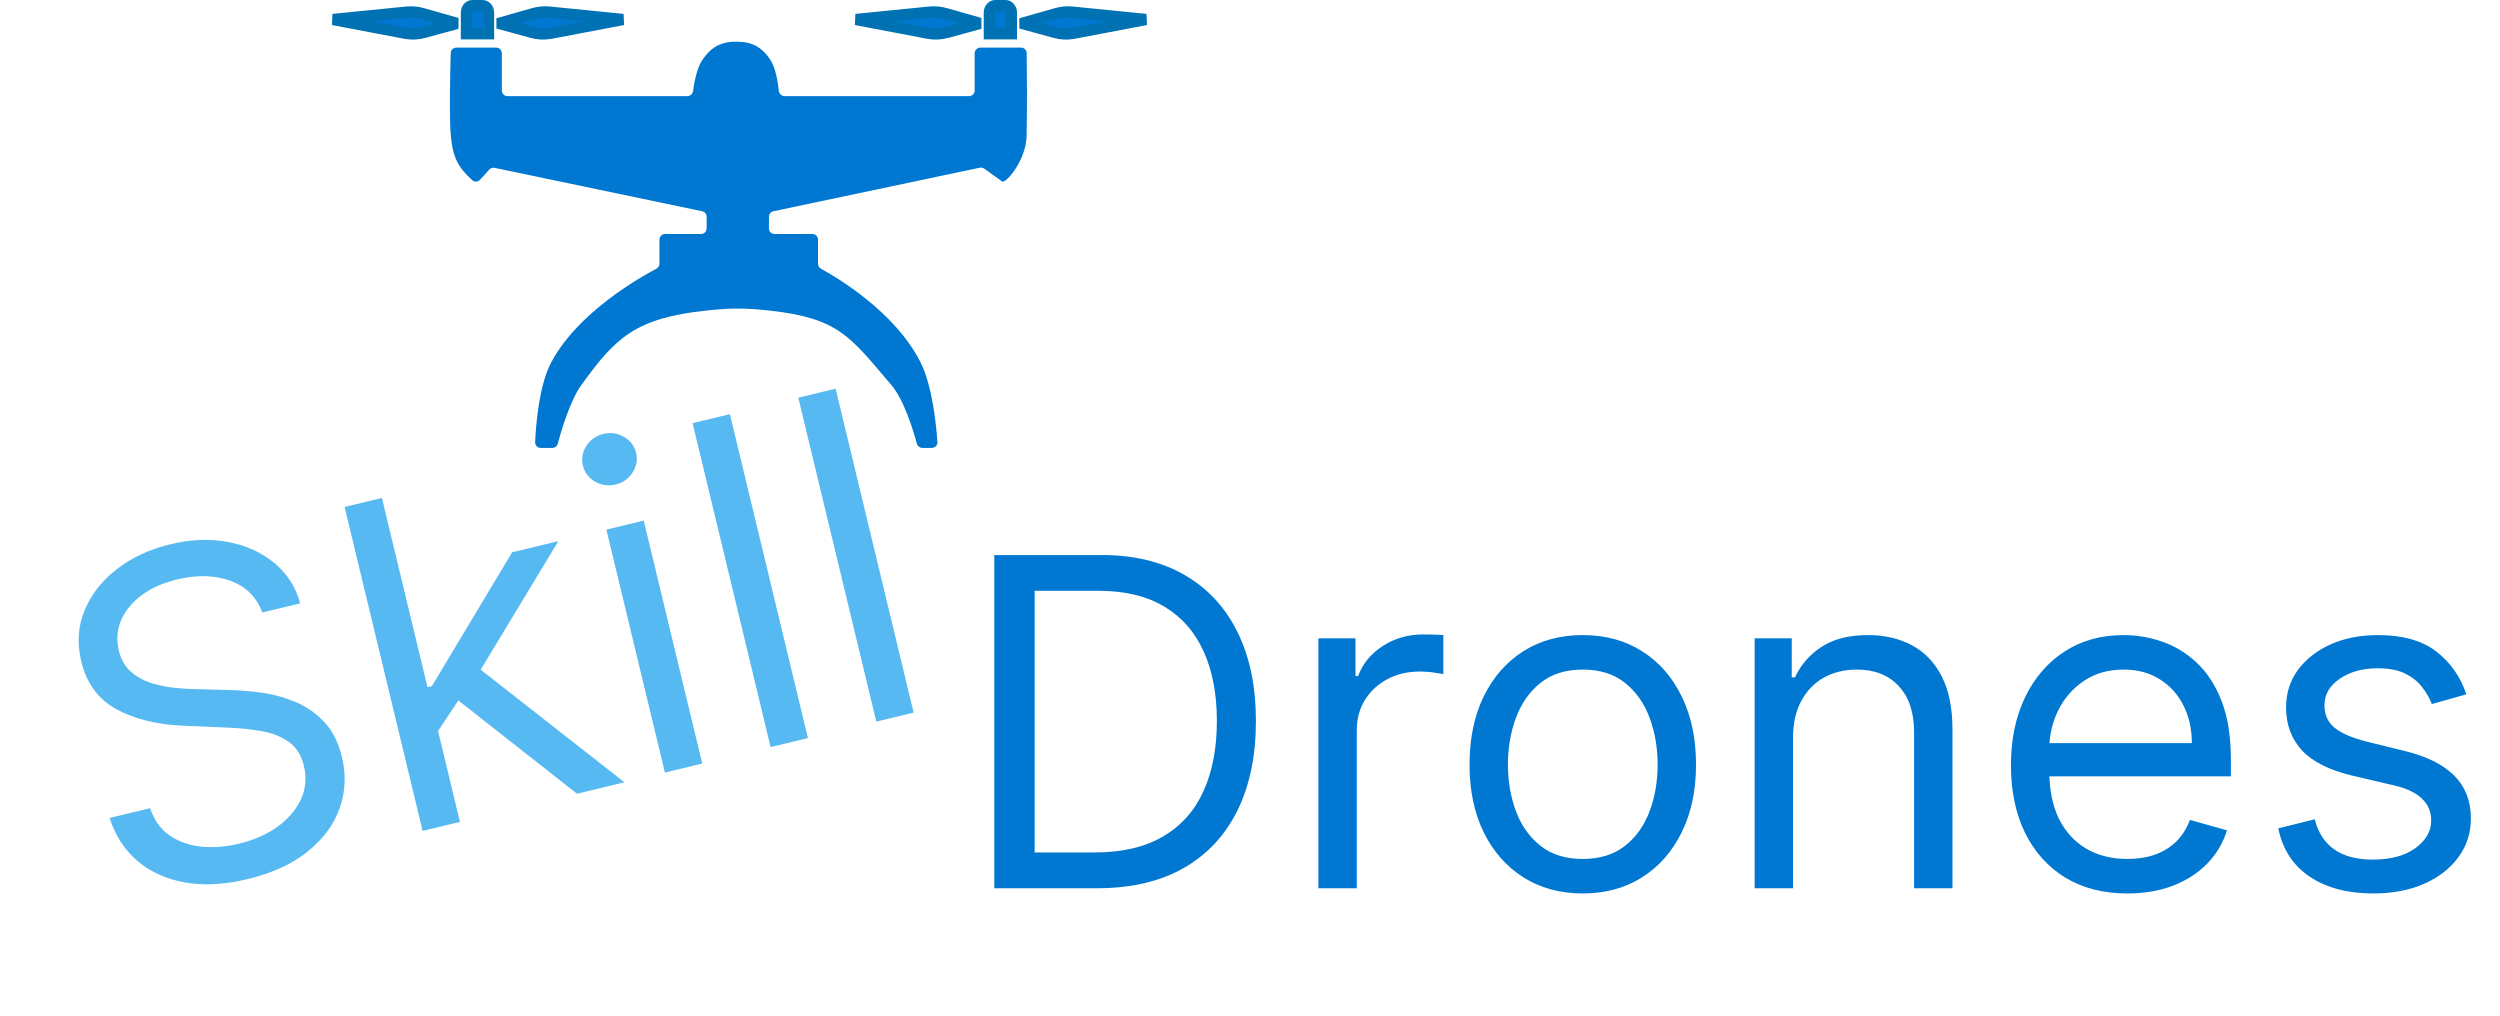 <svg width="443" height="180" viewBox="0 0 443 180" fill="none" xmlns="http://www.w3.org/2000/svg">
<path d="M87.927 8.439H80.864C80.324 8.439 79.882 8.861 79.867 9.4C79.785 12.291 79.577 20.906 79.896 24.168C80.25 27.793 81.118 29.637 83.686 31.938C84.084 32.295 84.695 32.252 85.056 31.856L86.702 30.048C86.941 29.786 87.3 29.67 87.646 29.742L124.421 37.435C124.885 37.532 125.217 37.94 125.217 38.413V40.12V40.465C125.217 41.018 124.769 41.465 124.217 41.465H117.855C117.303 41.465 116.855 41.913 116.855 42.465V46.717C116.855 47.099 116.642 47.446 116.303 47.624C113.675 48.997 102.369 55.294 97.655 64.257C95.437 68.474 94.939 75.715 94.83 78.362C94.807 78.918 95.254 79.368 95.81 79.368H97.857C98.32 79.368 98.722 79.054 98.841 78.607C99.374 76.595 100.956 71.098 103.006 68.245C109.073 59.803 112.629 56.355 125.217 55.022C129.503 54.567 131.969 54.556 136.254 55.022C148.66 56.371 150.603 59.618 157.963 68.245C160.255 70.931 161.913 76.56 162.461 78.605C162.581 79.052 162.984 79.368 163.447 79.368H165.13C165.698 79.368 166.149 78.901 166.111 78.335C165.932 75.674 165.27 68.499 163.147 64.257C158.594 55.158 148.004 48.995 145.492 47.629C145.16 47.448 144.95 47.104 144.95 46.726V42.465C144.95 41.913 144.503 41.465 143.95 41.465L137.254 41.465C136.702 41.465 136.254 41.018 136.254 40.465V40.12V38.412C136.254 37.939 136.585 37.531 137.048 37.434L173.618 29.716C173.893 29.658 174.179 29.719 174.407 29.882L177.502 32.101C177.541 32.13 177.578 32.166 177.624 32.182C178.36 32.43 181.811 28.294 181.909 24.168C182.04 18.672 181.961 11.904 181.925 9.415C181.917 8.87 181.473 8.439 180.927 8.439H173.711C173.159 8.439 172.711 8.886 172.711 9.439V16.038C172.711 16.59 172.264 17.038 171.711 17.038L139.04 17.038C138.509 17.038 138.069 16.625 138.013 16.097C137.866 14.719 137.486 12.164 136.589 10.742C134.992 8.21 133.141 7.416 130.568 7.383C127.936 7.35 126.053 8.189 124.38 10.742C123.447 12.166 122.995 14.753 122.812 16.126C122.743 16.641 122.308 17.038 121.788 17.038H89.927C89.374 17.038 88.927 16.59 88.927 16.038V9.439C88.927 8.886 88.479 8.439 87.927 8.439Z" fill="#0078D2"/>
<path d="M164.831 2.141C165.73 2.065 166.635 2.152 167.511 2.401L172.909 3.935V4.347L167.804 5.746C166.762 6.032 165.681 6.089 164.621 5.917L151.67 3.457L164.831 2.141ZM187.222 2.401C188.098 2.152 189.004 2.065 189.904 2.141L203.061 3.457L190.112 5.917C189.052 6.089 187.971 6.032 186.929 5.746L181.621 4.291V3.992L187.222 2.401ZM176.349 1L178.18 1C178.659 1 179.214 1.462 179.214 2.25V5.976H175.315V2.25C175.315 1.462 175.871 1 176.349 1Z" fill="#0078D2" stroke="#0071B3" stroke-width="2"/>
<path d="M72.172 2.141C73.071 2.065 73.977 2.152 74.853 2.401L80.25 3.935V4.347L75.145 5.746C74.103 6.032 73.022 6.089 71.962 5.917L59.012 3.457L72.172 2.141ZM94.564 2.401C95.44 2.152 96.346 2.065 97.245 2.141L110.402 3.457L97.453 5.917C96.393 6.089 95.312 6.032 94.27 5.746L88.962 4.291V3.992L94.564 2.401ZM83.69 1L85.522 1C86 1 86.556 1.462 86.556 2.25V5.976H82.656V2.25C82.656 1.462 83.212 1 83.69 1Z" fill="#0078D2" stroke="#0071B3" stroke-width="2"/>
<path d="M194.409 157.397H176.188V98.352H195.216C200.944 98.352 205.845 99.534 209.92 101.898C213.994 104.243 217.118 107.616 219.29 112.018C221.462 116.4 222.548 121.647 222.548 127.759C222.548 133.91 221.452 139.205 219.261 143.645C217.07 148.066 213.879 151.468 209.689 153.851C205.499 156.215 200.405 157.397 194.409 157.397ZM183.338 151.055H193.947C198.829 151.055 202.875 150.113 206.085 148.229C209.295 146.346 211.688 143.664 213.264 140.185C214.84 136.707 215.628 132.565 215.628 127.759C215.628 122.993 214.85 118.889 213.293 115.449C211.736 111.989 209.41 109.337 206.316 107.491C203.221 105.627 199.368 104.695 194.755 104.695H183.338V151.055ZM233.619 157.397V113.113H240.192V119.802H240.653C241.461 117.611 242.921 115.833 245.036 114.468C247.15 113.104 249.533 112.421 252.186 112.421C252.685 112.421 253.31 112.431 254.06 112.45C254.809 112.469 255.376 112.498 255.761 112.537V119.456C255.53 119.398 255.001 119.312 254.175 119.197C253.368 119.062 252.512 118.995 251.609 118.995C249.456 118.995 247.534 119.447 245.843 120.35C244.171 121.234 242.844 122.464 241.864 124.04C240.903 125.597 240.423 127.375 240.423 129.374V157.397H233.619ZM280.469 158.32C276.471 158.32 272.963 157.369 269.945 155.466C266.947 153.563 264.602 150.901 262.911 147.48C261.238 144.058 260.402 140.061 260.402 135.486C260.402 130.873 261.238 126.846 262.911 123.406C264.602 119.965 266.947 117.294 269.945 115.391C272.963 113.488 276.471 112.537 280.469 112.537C284.466 112.537 287.965 113.488 290.963 115.391C293.981 117.294 296.326 119.965 297.998 123.406C299.689 126.846 300.535 130.873 300.535 135.486C300.535 140.061 299.689 144.058 297.998 147.48C296.326 150.901 293.981 153.563 290.963 155.466C287.965 157.369 284.466 158.32 280.469 158.32ZM280.469 152.208C283.505 152.208 286.004 151.429 287.965 149.873C289.925 148.316 291.376 146.269 292.318 143.732C293.26 141.195 293.731 138.446 293.731 135.486C293.731 132.526 293.26 129.768 292.318 127.212C291.376 124.655 289.925 122.589 287.965 121.013C286.004 119.437 283.505 118.649 280.469 118.649C277.432 118.649 274.933 119.437 272.973 121.013C271.012 122.589 269.561 124.655 268.619 127.212C267.677 129.768 267.206 132.526 267.206 135.486C267.206 138.446 267.677 141.195 268.619 143.732C269.561 146.269 271.012 148.316 272.973 149.873C274.933 151.429 277.432 152.208 280.469 152.208ZM317.725 130.758V157.397H310.921V113.113H317.495V120.033H318.071C319.109 117.784 320.685 115.977 322.799 114.613C324.914 113.229 327.643 112.537 330.987 112.537C333.986 112.537 336.609 113.152 338.858 114.382C341.107 115.593 342.856 117.438 344.105 119.917C345.355 122.378 345.979 125.491 345.979 129.259V157.397H339.175V129.72C339.175 126.241 338.272 123.531 336.465 121.59C334.658 119.629 332.179 118.649 329.027 118.649C326.855 118.649 324.914 119.12 323.203 120.062C321.512 121.003 320.176 122.378 319.196 124.184C318.215 125.991 317.725 128.182 317.725 130.758ZM376.98 158.32C372.713 158.32 369.032 157.378 365.937 155.495C362.862 153.592 360.488 150.939 358.816 147.537C357.163 144.116 356.337 140.137 356.337 135.601C356.337 131.065 357.163 127.067 358.816 123.608C360.488 120.129 362.814 117.419 365.793 115.477C368.792 113.517 372.29 112.537 376.288 112.537C378.594 112.537 380.872 112.921 383.121 113.69C385.369 114.459 387.416 115.708 389.262 117.438C391.107 119.149 392.577 121.417 393.673 124.242C394.768 127.067 395.316 130.546 395.316 134.679V137.562H361.18V131.68H388.397C388.397 129.182 387.897 126.952 386.897 124.992C385.917 123.031 384.514 121.484 382.688 120.35C380.881 119.216 378.748 118.649 376.288 118.649C373.578 118.649 371.233 119.322 369.253 120.667C367.293 121.993 365.784 123.723 364.727 125.857C363.669 127.99 363.141 130.277 363.141 132.718V136.639C363.141 139.984 363.717 142.819 364.871 145.144C366.043 147.451 367.667 149.21 369.743 150.42C371.819 151.612 374.231 152.208 376.98 152.208C378.767 152.208 380.382 151.958 381.823 151.458C383.284 150.939 384.543 150.171 385.6 149.152C386.657 148.114 387.474 146.826 388.051 145.289L394.624 147.134C393.932 149.363 392.769 151.324 391.136 153.015C389.502 154.687 387.484 155.994 385.081 156.936C382.679 157.859 379.978 158.32 376.98 158.32ZM437.034 123.031L430.922 124.761C430.538 123.742 429.971 122.752 429.221 121.791C428.491 120.811 427.491 120.004 426.223 119.37C424.954 118.735 423.33 118.418 421.35 118.418C418.64 118.418 416.382 119.043 414.575 120.292C412.787 121.522 411.894 123.089 411.894 124.992C411.894 126.683 412.509 128.019 413.739 128.999C414.969 129.979 416.891 130.796 419.505 131.45L426.078 133.064C430.038 134.025 432.988 135.496 434.93 137.475C436.871 139.436 437.841 141.963 437.841 145.058C437.841 147.595 437.111 149.863 435.65 151.862C434.209 153.861 432.191 155.437 429.596 156.59C427.001 157.743 423.983 158.32 420.543 158.32C416.026 158.32 412.288 157.34 409.328 155.379C406.368 153.419 404.494 150.555 403.706 146.788L410.164 145.173C410.779 147.557 411.942 149.344 413.652 150.536C415.382 151.727 417.641 152.323 420.428 152.323C423.599 152.323 426.117 151.651 427.981 150.305C429.865 148.94 430.807 147.307 430.807 145.404C430.807 143.866 430.269 142.578 429.192 141.541C428.116 140.483 426.463 139.695 424.233 139.176L416.853 137.447C412.797 136.486 409.818 134.996 407.915 132.978C406.031 130.94 405.09 128.394 405.09 125.338C405.09 122.839 405.791 120.629 407.194 118.707C408.617 116.784 410.548 115.276 412.989 114.18C415.45 113.085 418.237 112.537 421.35 112.537C425.733 112.537 429.173 113.498 431.672 115.42C434.19 117.342 435.977 119.879 437.034 123.031Z" fill="#0078D2"/>
<path d="M46.474 108.532C45.453 105.773 43.558 103.896 40.788 102.903C38.018 101.91 34.896 101.831 31.42 102.669C28.879 103.281 26.754 104.228 25.046 105.509C23.357 106.786 22.153 108.272 21.435 109.967C20.735 111.658 20.606 113.419 21.047 115.251C21.416 116.783 22.098 118.012 23.092 118.939C24.1 119.843 25.272 120.52 26.606 120.969C27.935 121.4 29.292 121.696 30.675 121.857C32.054 122 33.309 122.083 34.442 122.107L40.65 122.272C42.239 122.304 44.033 122.445 46.031 122.695C48.047 122.941 50.041 123.459 52.01 124.25C53.994 125.018 55.76 126.194 57.309 127.778C58.857 129.362 59.955 131.5 60.603 134.191C61.35 137.293 61.213 140.291 60.19 143.187C59.186 146.078 57.311 148.635 54.565 150.859C51.837 153.078 48.269 154.718 43.859 155.781C39.748 156.771 36.029 156.965 32.7 156.363C29.391 155.757 26.591 154.474 24.3 152.515C22.028 150.551 20.402 148.027 19.421 144.942L26.597 143.213C27.306 145.336 28.467 146.954 30.079 148.068C31.706 149.159 33.584 149.814 35.713 150.032C37.855 150.228 40.067 150.051 42.346 149.502C45 148.863 47.279 147.859 49.183 146.491C51.083 145.104 52.463 143.487 53.323 141.638C54.178 139.772 54.353 137.792 53.849 135.699C53.39 133.793 52.484 132.371 51.13 131.431C49.777 130.492 48.142 129.858 46.224 129.529C44.306 129.2 42.271 128.999 40.117 128.924L32.568 128.608C27.773 128.399 23.779 127.413 20.587 125.652C17.395 123.89 15.333 121.075 14.401 117.207C13.627 113.993 13.82 110.981 14.982 108.171C16.158 105.337 18.062 102.901 20.695 100.863C23.342 98.802 26.496 97.331 30.159 96.448C33.859 95.557 37.307 95.428 40.504 96.062C43.697 96.676 46.409 97.921 48.64 99.796C50.889 101.666 52.41 104.038 53.201 106.911L46.474 108.532ZM77.274 130.056L75.191 121.899L76.536 121.574L90.753 97.865L98.937 95.894L83.757 121.021L83.197 121.156L77.274 130.056ZM74.889 147.238L61.061 89.834L67.675 88.241L81.504 145.644L74.889 147.238ZM102.245 140.648L80.296 123.397L83.898 117.666L110.654 138.622L102.245 140.648ZM117.822 136.895L107.451 93.843L114.066 92.249L124.437 135.302L117.822 136.895ZM109.086 85.857C107.797 86.168 106.579 85.996 105.433 85.343C104.306 84.685 103.594 83.74 103.297 82.507C103 81.273 103.203 80.107 103.907 79.008C104.63 77.905 105.636 77.198 106.925 76.888C108.215 76.577 109.423 76.751 110.55 77.408C111.696 78.061 112.417 79.005 112.715 80.238C113.012 81.471 112.799 82.639 112.076 83.743C111.372 84.842 110.375 85.546 109.086 85.857ZM129.339 73.386L143.168 130.789L136.553 132.383L122.724 74.98L129.339 73.386ZM148.07 68.874L161.898 126.277L155.283 127.871L141.455 70.467L148.07 68.874Z" fill="#56B9F2"/>
</svg>
